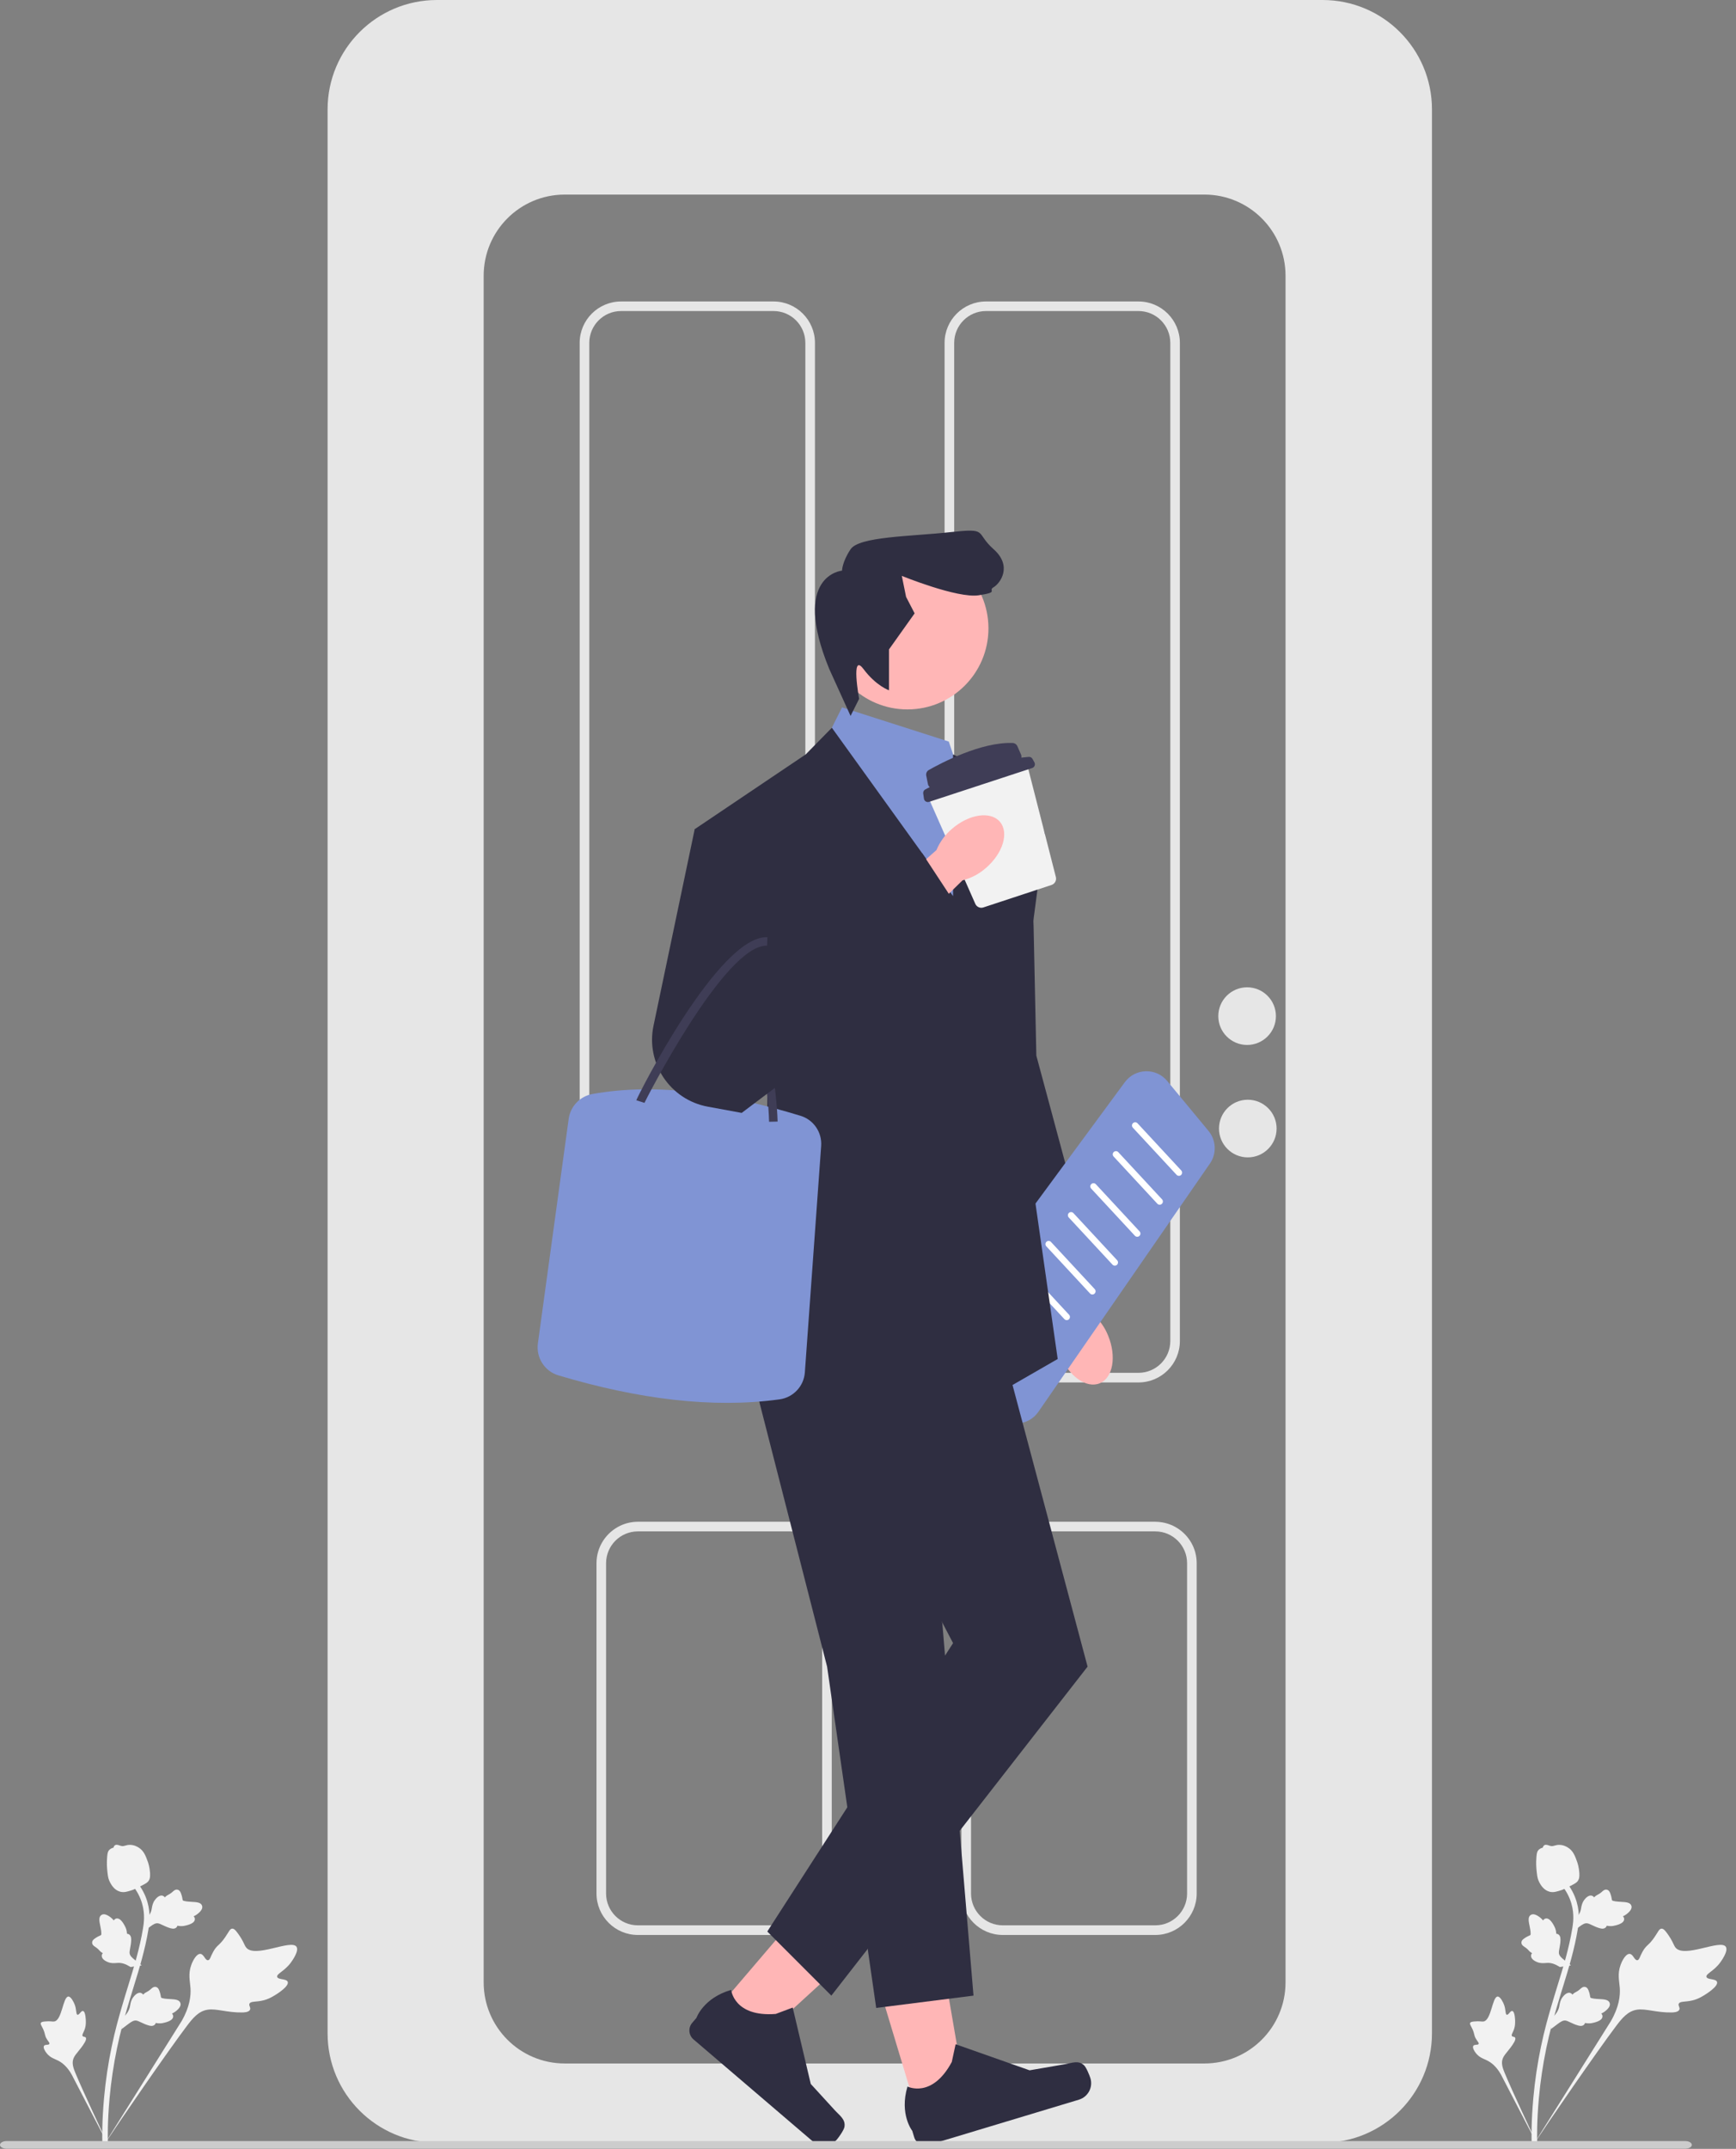 <svg width="97" height="120" viewBox="0 0 97 120" fill="none" xmlns="http://www.w3.org/2000/svg">
<rect x="0" y="0" width="97" height="120" fill="#808080" stroke="none"/>
<g clip-path="url(#clip0_1942_13596)">
<path d="M95.94 110.678C95.877 110.484 95.396 110.57 95.35 110.396C95.304 110.223 95.765 110.078 96.119 109.591C96.183 109.503 96.585 108.949 96.431 108.716C96.139 108.274 94.105 109.374 93.617 108.757C93.51 108.621 93.466 108.389 93.147 107.956C93.02 107.784 92.938 107.701 92.841 107.703C92.703 107.707 92.653 107.879 92.436 108.192C92.111 108.662 91.994 108.603 91.779 108.987C91.62 109.273 91.601 109.455 91.486 109.466C91.324 109.481 91.257 109.126 91.058 109.112C90.856 109.098 90.653 109.449 90.553 109.723C90.364 110.238 90.481 110.632 90.507 111.024C90.535 111.45 90.469 112.074 90.006 112.874L85.638 119.833C86.576 118.415 89.239 114.546 90.312 113.127C90.621 112.718 90.954 112.306 91.466 112.229C91.959 112.154 92.559 112.398 93.397 112.384C93.495 112.383 93.767 112.375 93.833 112.23C93.888 112.111 93.752 112.007 93.802 111.895C93.868 111.745 94.166 111.809 94.573 111.709C94.86 111.639 95.054 111.523 95.222 111.422C95.272 111.392 96.025 110.937 95.94 110.678Z" fill="#F2F2F2"/>
<path d="M84.501 112.302C84.387 112.277 84.29 112.538 84.192 112.51C84.094 112.483 84.156 112.215 84.019 111.901C83.994 111.844 83.838 111.487 83.679 111.495C83.378 111.511 83.331 112.827 82.887 112.888C82.79 112.902 82.663 112.856 82.359 112.888C82.237 112.901 82.173 112.917 82.146 112.965C82.108 113.034 82.179 113.108 82.27 113.305C82.406 113.6 82.343 113.64 82.47 113.857C82.564 114.017 82.648 114.079 82.621 114.138C82.581 114.223 82.387 114.153 82.323 114.246C82.258 114.342 82.372 114.543 82.478 114.671C82.676 114.912 82.903 114.968 83.103 115.069C83.32 115.178 83.607 115.39 83.866 115.849L86.022 120C85.596 119.13 84.466 116.707 84.079 115.772C83.967 115.501 83.861 115.219 83.971 114.946C84.077 114.682 84.37 114.458 84.604 114.043C84.632 113.994 84.706 113.858 84.654 113.784C84.612 113.723 84.522 113.76 84.481 113.703C84.426 113.627 84.544 113.499 84.612 113.271C84.66 113.11 84.659 112.981 84.659 112.87C84.659 112.836 84.652 112.335 84.501 112.302Z" fill="#F2F2F2"/>
<path d="M86.651 113.315L86.719 112.69L86.76 112.651C86.952 112.469 87.073 112.276 87.118 112.078C87.125 112.047 87.13 112.015 87.136 111.983C87.159 111.854 87.187 111.694 87.31 111.528C87.379 111.436 87.562 111.226 87.751 111.299C87.802 111.319 87.837 111.352 87.861 111.387C87.867 111.381 87.873 111.374 87.879 111.368C87.961 111.289 88.018 111.26 88.073 111.232C88.115 111.21 88.159 111.188 88.232 111.129C88.265 111.103 88.291 111.08 88.312 111.06C88.379 111.001 88.463 110.932 88.579 110.959C88.703 110.993 88.745 111.11 88.773 111.188C88.823 111.327 88.838 111.422 88.848 111.485C88.852 111.508 88.856 111.534 88.859 111.543C88.886 111.61 89.224 111.628 89.352 111.635C89.637 111.651 89.885 111.664 89.944 111.86C89.987 112 89.898 112.153 89.672 112.326C89.602 112.38 89.532 112.417 89.47 112.445C89.508 112.481 89.538 112.529 89.54 112.595C89.544 112.751 89.384 112.871 89.064 112.952C88.984 112.972 88.877 112.999 88.737 112.992C88.671 112.989 88.614 112.979 88.564 112.969C88.557 112.998 88.543 113.027 88.519 113.054C88.448 113.136 88.333 113.157 88.177 113.111C88.004 113.063 87.868 112.997 87.748 112.94C87.643 112.89 87.552 112.847 87.477 112.835C87.335 112.816 87.204 112.903 87.046 113.019L86.651 113.315Z" fill="#F2F2F2"/>
<path d="M87.778 109.753L87.156 109.846L87.107 109.815C86.883 109.676 86.666 109.608 86.463 109.615C86.431 109.616 86.399 109.618 86.366 109.621C86.236 109.632 86.074 109.646 85.882 109.568C85.775 109.525 85.526 109.401 85.549 109.199C85.555 109.145 85.578 109.104 85.606 109.072C85.598 109.067 85.591 109.063 85.583 109.058C85.486 109 85.443 108.952 85.402 108.906C85.371 108.87 85.338 108.834 85.262 108.777C85.229 108.753 85.2 108.733 85.175 108.717C85.101 108.668 85.013 108.604 85.01 108.485C85.011 108.357 85.114 108.286 85.182 108.24C85.304 108.156 85.392 108.117 85.45 108.091C85.472 108.082 85.496 108.071 85.503 108.066C85.562 108.023 85.493 107.691 85.468 107.566C85.411 107.286 85.361 107.043 85.535 106.936C85.66 106.859 85.83 106.906 86.055 107.081C86.125 107.135 86.179 107.194 86.221 107.246C86.246 107.201 86.285 107.159 86.349 107.141C86.499 107.097 86.655 107.222 86.815 107.511C86.854 107.583 86.907 107.679 86.936 107.816C86.95 107.881 86.955 107.939 86.958 107.989C86.987 107.989 87.019 107.995 87.052 108.011C87.149 108.06 87.198 108.166 87.193 108.328C87.19 108.507 87.162 108.656 87.137 108.786C87.115 108.901 87.097 108.999 87.105 109.076C87.121 109.217 87.239 109.323 87.391 109.446L87.778 109.753Z" fill="#F2F2F2"/>
<path d="M87.862 107.885L87.93 107.259L87.971 107.22C88.164 107.038 88.284 106.846 88.329 106.648C88.336 106.616 88.342 106.584 88.347 106.552C88.37 106.423 88.398 106.263 88.521 106.097C88.591 106.005 88.774 105.796 88.962 105.869C89.013 105.888 89.048 105.921 89.072 105.956C89.078 105.95 89.084 105.944 89.09 105.937C89.172 105.858 89.229 105.829 89.284 105.801C89.326 105.779 89.37 105.757 89.444 105.698C89.476 105.672 89.502 105.649 89.524 105.63C89.59 105.57 89.675 105.501 89.791 105.529C89.914 105.562 89.956 105.68 89.984 105.757C90.034 105.896 90.049 105.991 90.059 106.054C90.063 106.077 90.067 106.103 90.071 106.112C90.097 106.18 90.436 106.197 90.563 106.205C90.849 106.22 91.096 106.234 91.156 106.429C91.198 106.569 91.109 106.722 90.883 106.895C90.813 106.949 90.743 106.987 90.681 107.014C90.719 107.05 90.749 107.098 90.751 107.164C90.755 107.321 90.595 107.44 90.275 107.521C90.195 107.542 90.088 107.568 89.948 107.562C89.882 107.558 89.825 107.548 89.775 107.539C89.768 107.567 89.755 107.596 89.73 107.624C89.659 107.705 89.544 107.726 89.388 107.68C89.216 107.632 89.079 107.567 88.959 107.509C88.854 107.459 88.764 107.416 88.688 107.405C88.546 107.385 88.415 107.472 88.257 107.588L87.862 107.885Z" fill="#F2F2F2"/>
<path d="M85.845 119.869L85.735 119.76L85.582 119.744C85.583 119.729 85.582 119.696 85.58 119.643C85.575 119.356 85.556 118.48 85.678 117.134C85.763 116.195 85.906 115.242 86.101 114.3C86.297 113.357 86.5 112.656 86.663 112.092C86.787 111.666 86.911 111.263 87.032 110.87C87.356 109.82 87.662 108.828 87.851 107.697C87.894 107.445 87.982 106.919 87.801 106.298C87.697 105.939 87.518 105.6 87.269 105.292L87.51 105.098C87.784 105.438 87.982 105.813 88.098 106.212C88.298 106.9 88.202 107.473 88.156 107.748C87.963 108.9 87.655 109.901 87.328 110.961C87.207 111.352 87.083 111.754 86.96 112.178C86.799 112.736 86.597 113.432 86.404 114.363C86.211 115.293 86.07 116.235 85.986 117.162C85.866 118.491 85.884 119.353 85.89 119.637C85.893 119.788 85.893 119.82 85.845 119.869Z" fill="#F2F2F2"/>
<path d="M86.609 105.647C86.596 105.645 86.584 105.642 86.572 105.638C86.318 105.567 86.114 105.36 85.966 105.023C85.897 104.865 85.881 104.698 85.848 104.366C85.843 104.315 85.82 104.055 85.848 103.712C85.866 103.487 85.89 103.397 85.951 103.326C86.019 103.247 86.111 103.202 86.207 103.179C86.21 103.15 86.22 103.121 86.239 103.093C86.318 102.979 86.451 103.026 86.524 103.05C86.56 103.063 86.605 103.08 86.656 103.088C86.736 103.102 86.784 103.088 86.857 103.067C86.926 103.047 87.012 103.022 87.131 103.024C87.366 103.027 87.54 103.133 87.597 103.168C87.899 103.349 88.004 103.639 88.124 103.974C88.148 104.041 88.228 104.284 88.246 104.597C88.26 104.823 88.23 104.915 88.196 104.981C88.127 105.117 88.021 105.18 87.758 105.312C87.483 105.451 87.345 105.521 87.232 105.556C86.969 105.639 86.803 105.691 86.609 105.647Z" fill="#F2F2F2"/>
<path d="M16.078 110.678C16.015 110.484 15.534 110.57 15.488 110.396C15.442 110.223 15.903 110.078 16.257 109.591C16.32 109.503 16.723 108.949 16.568 108.716C16.276 108.274 14.243 109.374 13.755 108.757C13.647 108.621 13.603 108.389 13.284 107.956C13.157 107.784 13.076 107.701 12.979 107.703C12.84 107.707 12.791 107.879 12.574 108.192C12.248 108.662 12.131 108.603 11.917 108.987C11.757 109.273 11.739 109.455 11.624 109.466C11.461 109.481 11.394 109.126 11.196 109.112C10.993 109.098 10.791 109.449 10.69 109.723C10.502 110.238 10.618 110.632 10.644 111.024C10.672 111.45 10.606 112.074 10.143 112.874L5.776 119.833C6.714 118.415 9.376 114.546 10.449 113.127C10.759 112.718 11.091 112.306 11.604 112.229C12.097 112.154 12.697 112.398 13.534 112.384C13.632 112.383 13.905 112.375 13.971 112.23C14.025 112.111 13.889 112.007 13.939 111.895C14.005 111.745 14.304 111.809 14.71 111.709C14.997 111.639 15.192 111.523 15.359 111.422C15.41 111.392 16.162 110.937 16.078 110.678Z" fill="#F2F2F2"/>
<path d="M4.638 112.302C4.525 112.277 4.428 112.538 4.329 112.51C4.231 112.483 4.293 112.215 4.156 111.901C4.131 111.844 3.975 111.487 3.817 111.495C3.515 111.511 3.469 112.827 3.025 112.888C2.927 112.902 2.801 112.856 2.496 112.888C2.375 112.901 2.311 112.917 2.284 112.965C2.246 113.034 2.316 113.108 2.407 113.305C2.544 113.6 2.481 113.64 2.608 113.857C2.702 114.017 2.786 114.079 2.758 114.138C2.719 114.223 2.525 114.153 2.461 114.246C2.395 114.342 2.509 114.543 2.615 114.671C2.813 114.912 3.04 114.968 3.24 115.069C3.457 115.178 3.744 115.39 4.004 115.849L6.159 120C5.733 119.13 4.603 116.707 4.216 115.772C4.104 115.501 3.999 115.219 4.108 114.946C4.214 114.682 4.507 114.458 4.742 114.043C4.769 113.994 4.844 113.858 4.792 113.784C4.749 113.723 4.659 113.76 4.618 113.703C4.564 113.627 4.681 113.499 4.75 113.271C4.798 113.11 4.797 112.981 4.796 112.87C4.796 112.836 4.789 112.335 4.638 112.302Z" fill="#F2F2F2"/>
<path d="M6.788 113.315L6.856 112.69L6.898 112.651C7.09 112.469 7.21 112.276 7.255 112.078C7.262 112.047 7.268 112.015 7.274 111.983C7.296 111.854 7.324 111.694 7.448 111.528C7.517 111.436 7.7 111.226 7.889 111.299C7.94 111.319 7.974 111.352 7.998 111.387C8.004 111.381 8.01 111.374 8.017 111.368C8.098 111.289 8.155 111.26 8.21 111.232C8.252 111.21 8.296 111.188 8.37 111.129C8.402 111.103 8.428 111.08 8.45 111.06C8.516 111.001 8.601 110.932 8.717 110.959C8.84 110.993 8.882 111.11 8.91 111.188C8.96 111.327 8.976 111.422 8.986 111.485C8.989 111.508 8.994 111.534 8.997 111.543C9.024 111.61 9.362 111.628 9.489 111.635C9.775 111.651 10.022 111.664 10.082 111.86C10.124 112 10.035 112.153 9.81 112.326C9.739 112.38 9.669 112.417 9.608 112.445C9.645 112.481 9.675 112.529 9.677 112.595C9.681 112.751 9.521 112.871 9.201 112.952C9.122 112.972 9.015 112.999 8.875 112.992C8.809 112.989 8.751 112.979 8.702 112.969C8.694 112.998 8.681 113.027 8.657 113.054C8.585 113.136 8.47 113.157 8.314 113.111C8.142 113.063 8.006 112.997 7.885 112.94C7.78 112.89 7.69 112.847 7.614 112.835C7.473 112.816 7.341 112.903 7.183 113.019L6.788 113.315Z" fill="#F2F2F2"/>
<path d="M7.916 109.753L7.294 109.846L7.245 109.815C7.021 109.676 6.804 109.608 6.601 109.615C6.569 109.616 6.536 109.618 6.504 109.621C6.373 109.632 6.212 109.646 6.02 109.568C5.913 109.525 5.664 109.401 5.687 109.199C5.692 109.145 5.716 109.104 5.743 109.072C5.736 109.067 5.729 109.063 5.721 109.058C5.623 109 5.581 108.952 5.54 108.906C5.508 108.87 5.476 108.834 5.4 108.777C5.367 108.753 5.338 108.733 5.313 108.717C5.239 108.668 5.151 108.604 5.148 108.485C5.149 108.357 5.252 108.286 5.32 108.24C5.441 108.156 5.53 108.117 5.588 108.091C5.609 108.082 5.634 108.071 5.641 108.066C5.7 108.023 5.631 107.691 5.606 107.566C5.548 107.286 5.499 107.043 5.673 106.936C5.797 106.859 5.968 106.906 6.193 107.081C6.263 107.135 6.316 107.194 6.359 107.246C6.384 107.201 6.423 107.159 6.486 107.141C6.636 107.097 6.793 107.222 6.952 107.511C6.992 107.583 7.045 107.679 7.074 107.816C7.088 107.881 7.093 107.939 7.096 107.989C7.125 107.989 7.157 107.995 7.19 108.011C7.286 108.06 7.336 108.166 7.331 108.328C7.328 108.507 7.299 108.656 7.274 108.786C7.253 108.901 7.234 108.999 7.242 109.076C7.259 109.217 7.377 109.323 7.529 109.446L7.916 109.753Z" fill="#F2F2F2"/>
<path d="M8 107.885L8.068 107.259L8.109 107.22C8.301 107.038 8.422 106.846 8.467 106.648C8.474 106.616 8.479 106.584 8.485 106.552C8.508 106.423 8.535 106.263 8.659 106.097C8.728 106.005 8.911 105.796 9.1 105.869C9.151 105.888 9.185 105.921 9.209 105.956C9.215 105.95 9.222 105.944 9.228 105.937C9.31 105.858 9.367 105.829 9.422 105.801C9.464 105.779 9.507 105.757 9.581 105.698C9.614 105.672 9.64 105.649 9.661 105.63C9.728 105.57 9.812 105.501 9.928 105.529C10.051 105.562 10.094 105.68 10.122 105.757C10.171 105.896 10.187 105.991 10.197 106.054C10.201 106.077 10.205 106.103 10.208 106.112C10.235 106.18 10.573 106.197 10.7 106.205C10.986 106.22 11.234 106.234 11.293 106.429C11.336 106.569 11.247 106.722 11.021 106.895C10.951 106.949 10.88 106.987 10.819 107.014C10.857 107.05 10.887 107.098 10.889 107.164C10.893 107.321 10.733 107.44 10.413 107.521C10.333 107.542 10.226 107.568 10.086 107.562C10.02 107.558 9.962 107.548 9.913 107.539C9.906 107.567 9.892 107.596 9.868 107.624C9.797 107.705 9.682 107.726 9.526 107.68C9.353 107.632 9.217 107.567 9.097 107.509C8.992 107.459 8.901 107.416 8.825 107.405C8.684 107.385 8.552 107.472 8.395 107.588L8 107.885Z" fill="#F2F2F2"/>
<path d="M5.982 119.869L5.872 119.76L5.719 119.744C5.72 119.729 5.719 119.696 5.718 119.643C5.712 119.356 5.694 118.48 5.816 117.134C5.901 116.195 6.043 115.242 6.239 114.3C6.434 113.357 6.638 112.656 6.801 112.092C6.924 111.666 7.048 111.263 7.17 110.87C7.493 109.82 7.799 108.828 7.989 107.697C8.031 107.445 8.119 106.919 7.939 106.298C7.834 105.939 7.655 105.6 7.407 105.292L7.647 105.098C7.922 105.438 8.12 105.813 8.236 106.212C8.436 106.9 8.34 107.473 8.294 107.748C8.101 108.9 7.792 109.901 7.465 110.961C7.344 111.352 7.22 111.754 7.098 112.178C6.936 112.736 6.735 113.432 6.541 114.363C6.348 115.293 6.208 116.235 6.123 117.162C6.003 118.491 6.021 119.353 6.027 119.637C6.03 119.788 6.031 119.82 5.982 119.869Z" fill="#F2F2F2"/>
<path d="M6.746 105.647C6.734 105.645 6.721 105.642 6.709 105.638C6.455 105.567 6.251 105.36 6.104 105.023C6.034 104.865 6.018 104.698 5.985 104.366C5.98 104.315 5.958 104.055 5.986 103.712C6.004 103.487 6.028 103.397 6.089 103.326C6.157 103.247 6.248 103.202 6.345 103.179C6.347 103.15 6.357 103.121 6.376 103.093C6.456 102.979 6.589 103.026 6.661 103.05C6.697 103.063 6.743 103.08 6.794 103.088C6.874 103.102 6.922 103.088 6.994 103.067C7.063 103.047 7.149 103.022 7.269 103.024C7.504 103.027 7.677 103.133 7.735 103.168C8.037 103.349 8.141 103.639 8.262 103.974C8.286 104.041 8.365 104.284 8.384 104.597C8.397 104.823 8.368 104.915 8.334 104.981C8.265 105.117 8.159 105.18 7.895 105.312C7.62 105.451 7.482 105.521 7.369 105.556C7.106 105.639 6.941 105.691 6.746 105.647Z" fill="#F2F2F2"/>
<path d="M73.9 0H24.416C21.041 0 18.304 2.736 18.304 6.111V113.548C18.304 116.923 21.041 119.659 24.416 119.659H73.9C77.275 119.659 80.012 116.923 80.012 113.548V6.111C80.012 2.736 77.275 0 73.9 0ZM71.83 110.701C71.83 113.204 69.8 115.233 67.296 115.233H31.557C29.054 115.233 27.025 113.204 27.025 110.701V15.398C27.025 12.894 29.054 10.866 31.557 10.866H67.296C69.8 10.866 71.83 12.894 71.83 15.398V110.701Z" fill="#E6E6E6"/>
<path d="M69.683 58.354C70.572 58.354 71.293 57.634 71.293 56.745C71.293 55.855 70.572 55.135 69.683 55.135C68.794 55.135 68.073 55.855 68.073 56.745C68.073 57.634 68.794 58.354 69.683 58.354Z" fill="#E6E6E6"/>
<path d="M69.721 64.633C70.61 64.633 71.331 63.912 71.331 63.023C71.331 62.134 70.61 61.413 69.721 61.413C68.832 61.413 68.112 62.134 68.112 63.023C68.112 63.912 68.832 64.633 69.721 64.633Z" fill="#E6E6E6"/>
<path d="M43.223 16.835H34.703C33.428 16.835 32.389 17.872 32.389 19.147V74.887C32.389 76.164 33.428 77.201 34.703 77.201H43.223C43.649 77.201 44.048 77.085 44.392 76.884C44.811 76.639 45.144 76.264 45.341 75.817C45.466 75.532 45.536 75.219 45.536 74.887V19.147C45.536 17.872 44.499 16.835 43.223 16.835ZM44.999 74.887C44.999 75.367 44.807 75.804 44.494 76.125L44.492 76.127C44.46 76.161 44.428 76.193 44.392 76.223C44.079 76.497 43.67 76.664 43.223 76.664H34.703C33.723 76.664 32.927 75.867 32.927 74.887V19.147C32.927 18.167 33.723 17.37 34.703 17.37H43.223C44.202 17.37 44.999 18.167 44.999 19.147L44.999 74.887Z" fill="#E6E6E6"/>
<path d="M63.614 16.835H55.093C53.818 16.835 52.779 17.872 52.779 19.147V74.887C52.779 76.164 53.818 77.201 55.093 77.201H63.614C64.889 77.201 65.926 76.164 65.926 74.887V19.147C65.926 17.872 64.889 16.835 63.614 16.835ZM65.391 74.887C65.391 75.867 64.594 76.664 63.614 76.664H55.093C54.113 76.664 53.316 75.867 53.316 74.887V19.147C53.316 18.167 54.113 17.37 55.093 17.37H63.614C64.594 17.37 65.391 18.167 65.391 19.147V74.887Z" fill="#E6E6E6"/>
<path d="M39.611 85.223L37.221 85.212V85.519H44.163C44.24 85.519 44.317 85.524 44.392 85.533V85.246L39.611 85.223ZM45.245 85.25C44.987 85.112 44.698 85.023 44.392 84.994C44.317 84.985 44.24 84.981 44.163 84.981H35.641C35.29 84.981 34.959 85.06 34.662 85.2C33.876 85.571 33.33 86.371 33.33 87.295V105.742C33.33 107.017 34.366 108.056 35.641 108.056H44.163C44.24 108.056 44.317 108.052 44.392 108.043C45.56 107.928 46.475 106.94 46.475 105.742V87.295C46.475 86.41 45.975 85.64 45.245 85.25ZM45.939 105.742C45.939 106.645 45.264 107.391 44.392 107.504C44.317 107.513 44.24 107.518 44.163 107.518H35.641C34.662 107.518 33.865 106.722 33.865 105.742V87.295C33.865 86.316 34.662 85.519 35.641 85.519H44.163C44.24 85.519 44.317 85.524 44.392 85.533C45.264 85.646 45.939 86.392 45.939 87.295V105.742ZM44.163 84.981H39.611V85.519H44.163C44.24 85.519 44.317 85.524 44.392 85.533V84.994C44.317 84.985 44.24 84.981 44.163 84.981Z" fill="#E6E6E6"/>
<path d="M56.183 85.302V85.519H59.802V85.32L56.183 85.302ZM65.799 85.347C65.511 85.162 65.178 85.039 64.821 84.998C64.734 84.987 64.644 84.981 64.553 84.981H56.031C55.607 84.981 55.211 85.096 54.869 85.297C54.181 85.698 53.719 86.444 53.719 87.295V105.742C53.719 107.017 54.756 108.056 56.031 108.056H64.553C65.828 108.056 66.866 107.017 66.866 105.742V87.295C66.866 86.478 66.44 85.759 65.799 85.347ZM66.329 105.742C66.329 106.722 65.532 107.518 64.553 107.518H56.031C55.052 107.518 54.257 106.722 54.257 105.742V87.295C54.257 86.316 55.052 85.519 56.031 85.519H64.553C65.532 85.519 66.329 86.316 66.329 87.295V105.742Z" fill="#E6E6E6"/>
<path d="M59.245 75.696C59.721 76.857 60.707 77.552 61.446 77.249C62.185 76.946 62.397 75.759 61.921 74.597C61.737 74.13 61.443 73.715 61.066 73.384L58.985 68.489L56.709 69.515L59.002 74.232C58.965 74.732 59.048 75.234 59.245 75.696Z" fill="#FFB6B6"/>
<path d="M54.327 44.872L55.52 44.395C56.924 46.579 57.696 49.109 57.752 51.705L57.906 58.95L61.246 71.357L57.428 72.789L52.656 57.279L54.327 44.872Z" fill="#2F2E41"/>
<path d="M56.788 79.491C56.637 79.491 56.485 79.468 56.336 79.421L52.275 78.153C51.806 78.006 51.448 77.654 51.295 77.186C51.142 76.718 51.221 76.223 51.513 75.826L62.85 60.434C63.127 60.059 63.552 59.836 64.018 59.823C64.487 59.809 64.922 60.008 65.219 60.367L67.53 63.16C67.957 63.677 67.989 64.422 67.608 64.974L58.02 78.841C57.733 79.257 57.271 79.491 56.788 79.491Z" fill="#8094D4"/>
<path d="M65.872 65.664C65.824 65.664 65.776 65.645 65.741 65.606L63.297 62.973C63.23 62.9 63.234 62.787 63.307 62.72C63.379 62.653 63.493 62.657 63.56 62.729L66.003 65.363C66.071 65.436 66.066 65.549 65.994 65.616C65.959 65.648 65.916 65.664 65.872 65.664Z" fill="white"/>
<path d="M64.797 67.276C64.749 67.276 64.701 67.257 64.666 67.219L62.223 64.585C62.156 64.513 62.16 64.399 62.232 64.332C62.305 64.265 62.418 64.269 62.485 64.341L64.929 66.975C64.996 67.048 64.992 67.161 64.919 67.228C64.885 67.26 64.841 67.276 64.797 67.276Z" fill="white"/>
<path d="M63.544 69.066C63.496 69.066 63.448 69.047 63.413 69.009L60.969 66.375C60.902 66.303 60.906 66.189 60.979 66.122C61.051 66.055 61.165 66.059 61.232 66.132L63.675 68.766C63.743 68.838 63.738 68.951 63.666 69.019C63.632 69.05 63.588 69.066 63.544 69.066Z" fill="white"/>
<path d="M62.291 70.678C62.243 70.678 62.195 70.659 62.16 70.621L59.716 67.987C59.649 67.915 59.653 67.802 59.725 67.734C59.798 67.667 59.911 67.671 59.978 67.744L62.422 70.378C62.489 70.45 62.485 70.564 62.413 70.631C62.378 70.663 62.334 70.678 62.291 70.678Z" fill="white"/>
<path d="M61.037 72.29C60.989 72.29 60.941 72.271 60.906 72.233L58.463 69.599C58.395 69.526 58.4 69.413 58.472 69.346C58.544 69.278 58.658 69.283 58.725 69.355L61.169 71.989C61.236 72.062 61.232 72.175 61.159 72.242C61.125 72.274 61.081 72.29 61.037 72.29Z" fill="white"/>
<path d="M59.605 73.722C59.557 73.722 59.509 73.703 59.473 73.665L57.03 71.031C56.963 70.959 56.967 70.846 57.039 70.778C57.112 70.711 57.225 70.715 57.292 70.788L59.736 73.422C59.803 73.494 59.799 73.608 59.727 73.675C59.692 73.707 59.648 73.722 59.605 73.722Z" fill="white"/>
<path d="M51.304 118.19L54.014 117.373L52.151 106.534L48.153 107.74L51.304 118.19Z" fill="#FFB6B6"/>
<path d="M60.568 115.33C60.695 115.446 60.878 115.892 60.928 116.057C61.081 116.565 60.793 117.1 60.285 117.254L51.895 119.783C51.549 119.888 51.183 119.692 51.079 119.345L50.974 118.996C50.974 118.996 50.242 118.071 50.706 116.52C50.706 116.52 52.074 117.213 53.182 115.147L53.395 114.158L57.529 115.614L59.477 115.279C59.903 115.206 60.249 115.038 60.568 115.33Z" fill="#2F2E41"/>
<path d="M39.771 112.53L41.922 114.368L50.037 106.946L46.862 104.232L39.771 112.53Z" fill="#FFB6B6"/>
<path d="M47.183 118.78C47.153 118.95 46.877 119.344 46.765 119.475C46.421 119.878 45.815 119.926 45.411 119.581L38.75 113.888C38.474 113.653 38.442 113.239 38.677 112.964L38.914 112.687C38.914 112.687 39.297 111.572 40.854 111.124C40.854 111.124 41.009 112.649 43.346 112.466L44.293 112.11L45.302 116.376L46.636 117.834C46.928 118.153 47.257 118.354 47.183 118.78Z" fill="#2F2E41"/>
<path d="M50.703 39.617C53.203 39.617 55.23 37.59 55.23 35.09C55.23 32.59 53.203 30.562 50.703 30.562C48.202 30.562 46.175 32.59 46.175 35.09C46.175 37.59 48.202 39.617 50.703 39.617Z" fill="#FFB6B6"/>
<path d="M47.049 39.503L53.014 41.412L53.73 43.559L53.491 51.672L45.617 42.366L47.049 39.503Z" fill="#8094D4"/>
<path d="M57.667 44.395L53.252 42.126V50.042L46.481 40.64L45.021 42.128L38.817 46.304L42.873 58.473V64.438L39.533 73.982L51.224 80.425L59.099 75.891L56.712 59.188L58.383 46.542L57.667 44.395Z" fill="#2F2E41"/>
<path d="M55.997 75.175L60.769 93.071L46.452 111.444L42.873 107.864L53.253 91.758L44.066 74.221L55.997 75.175Z" fill="#2F2E41"/>
<path d="M41.203 73.505L46.214 93.07L48.958 112.132L54.395 111.443L52.656 90.684L49.554 73.027L41.203 73.505Z" fill="#2F2E41"/>
<path d="M49.674 38.548V36.264L51.105 34.253L50.628 33.333L50.389 32.16C50.389 32.16 53.491 33.425 54.684 33.243C55.877 33.06 55.162 33 55.52 32.792C55.877 32.583 56.593 31.625 55.52 30.672C54.446 29.72 55.278 29.481 53.072 29.72C50.867 29.959 48.003 29.959 47.526 30.674C47.049 31.39 47.049 31.867 47.049 31.867C47.049 31.867 44.186 32.106 46.333 37.355L47.526 39.98L48.003 39.026C48.003 39.026 47.526 36.401 48.242 37.355C48.958 38.31 49.674 38.548 49.674 38.548Z" fill="#2F2E41"/>
<path d="M54.495 50.473L51.918 44.64C51.876 44.546 51.876 44.437 51.918 44.342C51.959 44.248 52.04 44.174 52.138 44.141L56.94 42.526C57.037 42.493 57.144 42.503 57.234 42.552C57.324 42.6 57.39 42.685 57.416 42.785L58.998 48.978C59.046 49.165 58.939 49.359 58.755 49.42L54.948 50.674C54.91 50.687 54.87 50.693 54.832 50.693C54.689 50.693 54.556 50.61 54.495 50.473Z" fill="#F2F2F2"/>
<path d="M51.7 44.085C51.763 44.052 51.847 44.008 51.949 43.956C51.9 43.915 51.863 43.858 51.849 43.789L51.754 43.313C51.73 43.189 51.786 43.064 51.896 43.001C52.549 42.63 54.822 41.419 56.592 41.492C56.702 41.497 56.8 41.566 56.845 41.667L57.049 42.134C57.075 42.192 57.08 42.253 57.068 42.309C57.206 42.293 57.344 42.278 57.483 42.267C57.569 42.26 57.652 42.305 57.694 42.382L57.798 42.574C57.865 42.695 57.804 42.847 57.673 42.89L51.914 44.779C51.783 44.822 51.645 44.736 51.626 44.6L51.585 44.313C51.572 44.22 51.618 44.129 51.7 44.085Z" fill="#3F3D56"/>
<path d="M55.092 48.468C56.042 47.649 56.39 46.494 55.868 45.889C55.347 45.284 54.153 45.458 53.202 46.278C52.818 46.6 52.516 47.01 52.323 47.473L48.338 50.996L50.032 52.831L53.78 49.163C54.266 49.039 54.716 48.801 55.092 48.468Z" fill="#FFB6B6"/>
<path d="M45.883 63.994L44.972 76.639C44.917 77.413 44.325 78.04 43.557 78.146C39.812 78.661 35.664 78.139 31.198 76.805C30.428 76.575 29.946 75.812 30.055 75.017L31.775 62.483C31.872 61.78 32.409 61.218 33.107 61.093C36.741 60.442 40.667 61.07 44.732 62.311C45.461 62.533 45.937 63.234 45.883 63.994Z" fill="#8094D4"/>
<path d="M40.473 56.153C42.398 56.234 42.93 60.867 42.973 62.645L43.45 62.633C43.443 62.354 43.253 55.795 40.494 55.676" fill="#3F3D56"/>
<path d="M41.442 46.542L38.817 46.304L36.515 57.282C36.077 59.373 37.448 61.416 39.55 61.801L41.442 62.149L54.565 52.269L51.526 47.646L42.635 53.223L41.442 46.542Z" fill="#2F2E41"/>
<path d="M42.88 52.336C40.161 52.22 35.634 61.194 35.554 61.444L36.009 61.589C36.027 61.531 40.503 52.712 42.859 52.813" fill="#3F3D56"/>
<path d="M0 119.779C0 119.897 0.166 119.992 0.372 119.992H94.161C94.367 119.992 94.533 119.897 94.533 119.779C94.533 119.66 94.367 119.565 94.161 119.565H0.372C0.166 119.565 0 119.66 0 119.779Z" fill="#CCCCCC"/>
</g>
<defs>
<clipPath id="clip0_1942_13596">
<rect width="96.466" height="120" fill="white"/>
</clipPath>
</defs>
</svg>

